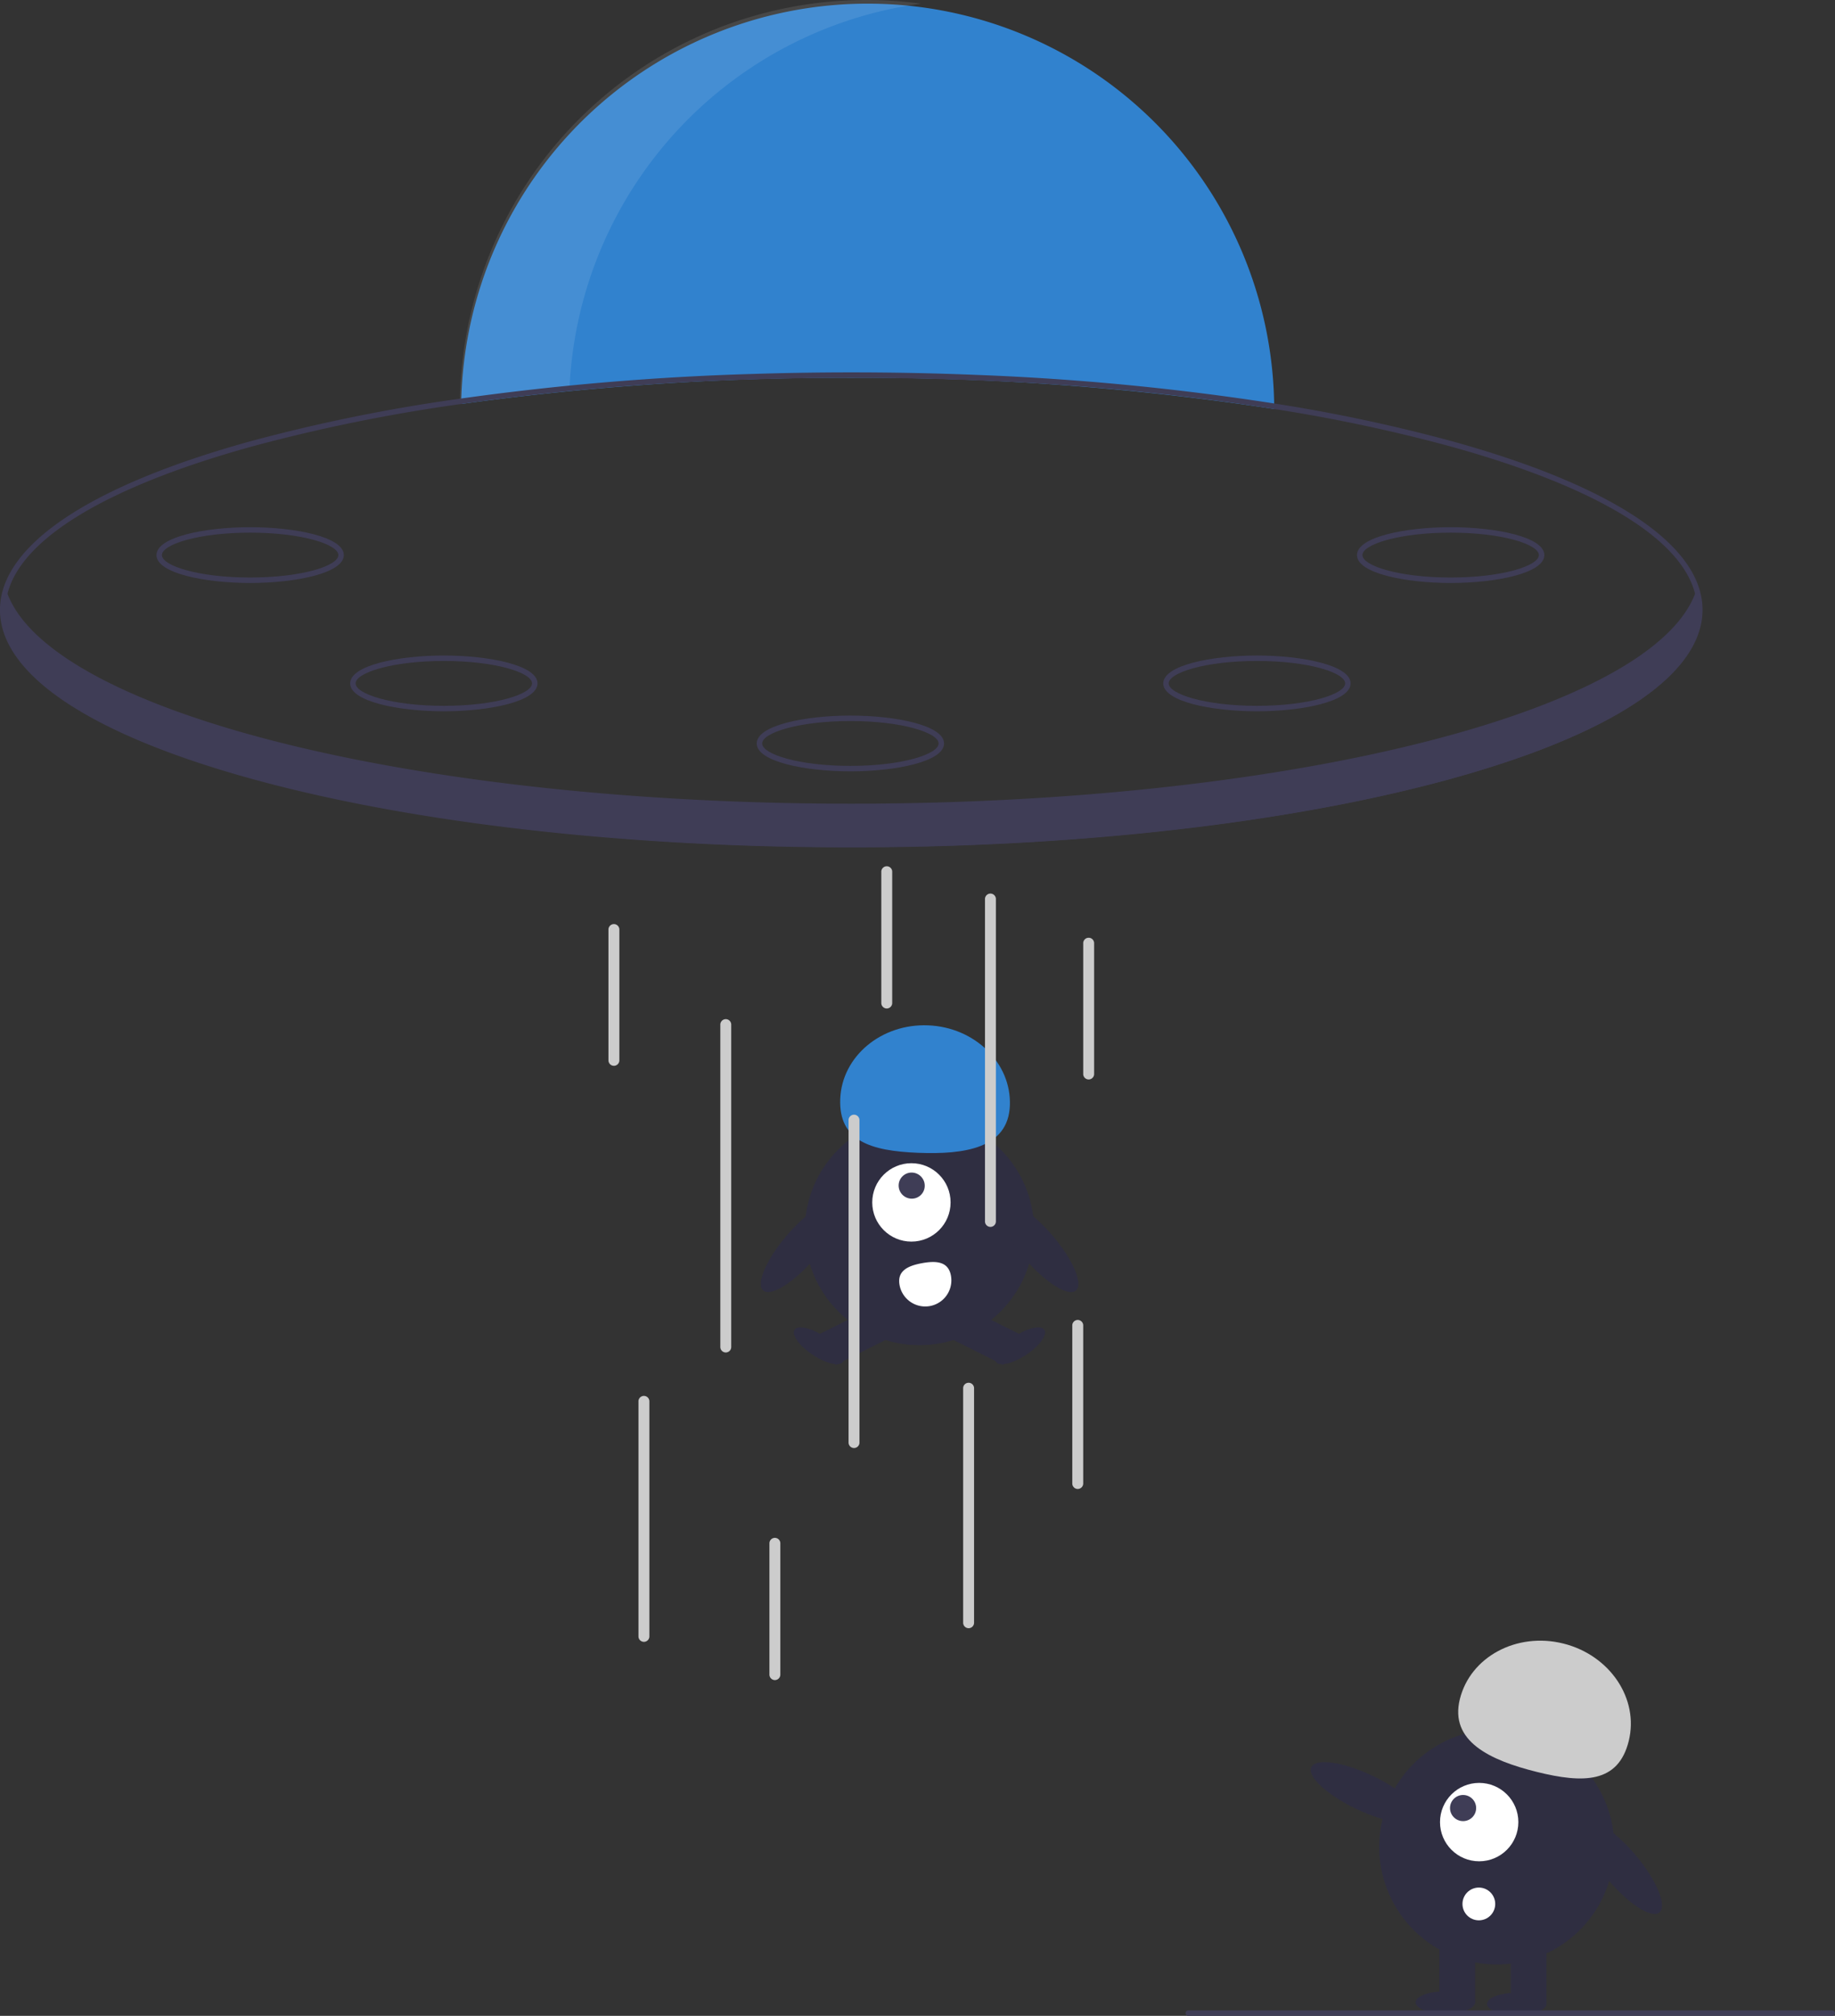 <svg xmlns="http://www.w3.org/2000/svg" width="319.74" height="351.053" viewBox="0 0 319.74 351.053"><rect x="0" y="0" width="319.74" height="351.053" fill="#333333" stroke="none"/><defs><style>.a{fill:#3182ce;}.b{opacity:0.1;}.c{fill:#fff;}.d{fill:#3f3d56;}.e{fill:#2f2e41;}.f{fill:#ccc;}</style></defs><g transform="translate(0 0.001)"><path class="a" d="M574.422,152.747a475.147,475.147,0,0,0-73.691-5.425,484.885,484.885,0,0,0-67.977,4.555c0-.319.009-.637.024-.956a70.838,70.838,0,0,1,141.635.865C574.417,152.11,574.422,152.429,574.422,152.747Z" transform="translate(-352.398 -81.527)"/><g class="b" transform="translate(80.142 -0.001)"><path class="c" d="M512.642,81.44a70.861,70.861,0,0,0-80.315,68.095c-.014.319-.019.637-.024.956,6.162-.884,12.544-1.642,19.1-2.275A70.849,70.849,0,0,1,512.642,81.44Z" transform="translate(-432.303 -80.802)"/></g><path class="d" d="M516.747,229.192a285.32,285.32,0,0,0-31-6.58,448.5,448.5,0,0,0-51.7-4.968c-7.212-.295-14.558-.447-21.984-.447-5.886,0-11.724.1-17.482.285a462.734,462.734,0,0,0-50.471,4.265,296.81,296.81,0,0,0-36.727,7.445c-28.15,7.783-43.654,18.214-43.654,29.367s15.5,21.584,43.654,29.367c19.8,5.477,44.205,9.209,70.8,10.921,10.977.713,22.326,1.074,33.879,1.074,11.591,0,22.977-.366,33.988-1.079,24.2-1.564,46.6-4.8,65.338-9.509.1-.029.2-.052.295-.076,1.265-.314,2.51-.642,3.742-.97.442-.124.879-.242,1.317-.361a.466.466,0,0,1,.076-.024c.419-.114.832-.233,1.246-.347.827-.238,1.645-.471,2.448-.713l.1-.028c.7-.209,1.383-.418,2.063-.628.556-.176,1.108-.347,1.654-.523q.6-.192,1.184-.385c.285-.1.566-.185.841-.281.376-.124.751-.252,1.122-.38.157-.052.314-.1.466-.162.357-.119.7-.242,1.051-.366.375-.133.751-.271,1.122-.4.309-.109.618-.223.922-.337.257-.1.509-.195.766-.29.7-.261,1.384-.533,2.059-.8.338-.138.675-.271,1.008-.409s.661-.271.984-.409q.8-.335,1.569-.67c.247-.114.5-.223.742-.328l.552-.252c.133-.057.266-.119.395-.181.48-.219.955-.442,1.421-.666q2.681-1.284,5.006-2.624c9.723-5.567,14.852-11.743,14.852-18.161C560.4,247.406,544.9,236.975,516.747,229.192Zm-.257,57.821c-19.821,5.482-44.3,9.214-70.962,10.911-10.845.689-22.055,1.046-33.461,1.046-11.368,0-22.54-.352-33.351-1.041-26.71-1.693-51.223-5.425-71.072-10.916-27.7-7.664-42.96-17.767-42.96-28.454a11.465,11.465,0,0,1,.352-2.8c2.424-9.642,17.339-18.665,42.608-25.654a296.578,296.578,0,0,1,36.446-7.4,464.036,464.036,0,0,1,50.776-4.279q8.5-.278,17.2-.276c7.326,0,14.572.147,21.694.433a447.572,447.572,0,0,1,52,4.992A284.725,284.725,0,0,1,516.49,230.1c25.264,6.989,40.174,16.008,42.6,25.645a11.33,11.33,0,0,1,.357,2.81C559.45,269.247,544.193,279.35,516.49,287.013Z" transform="translate(-263.734 -152.352)"/><path class="d" d="M560.88,300.585c0,6.352-5.235,12.361-14.582,17.729-1.554.894-3.228,1.769-5.006,2.624-.466.223-.941.447-1.421.666-.128.062-.262.124-.395.181l-.552.252c-.242.1-.495.214-.742.328q-.77.335-1.569.67c-.323.138-.656.276-.984.409s-.67.271-1.008.409c-.675.266-1.36.537-2.059.8-.257.1-.509.19-.766.29-.3.114-.613.228-.922.337-.371.133-.746.271-1.122.4-.347.124-.694.247-1.051.366-.152.057-.309.109-.466.162-.371.128-.746.257-1.122.38-.276.1-.556.185-.842.28q-.585.192-1.184.385c-.547.176-1.1.347-1.654.523-.68.209-1.365.418-2.063.628l-.1.029c-.8.242-1.621.475-2.448.713-.414.114-.827.233-1.246.347a.466.466,0,0,0-.076.024c-.438.119-.875.238-1.317.361-1.227.323-2.477.651-3.742.97-.1.024-.195.047-.295.076-18.233,4.555-40.6,7.873-65.357,9.475-10.845.7-22.15,1.07-33.765,1.07-11.719,0-23.12-.376-34.05-1.089-65.248-4.255-113.808-20.458-113.808-39.8a11.92,11.92,0,0,1,.532-3.471c.029.081.057.157.091.238,6.784,17.819,54.931,32.22,117.4,35.733,9.57.542,19.483.822,29.629.822,10.189,0,20.139-.285,29.747-.827,62.419-3.528,110.518-17.933,117.278-35.738q.171-.428.3-.856a12.03,12.03,0,0,1,.737,4.1Z" transform="translate(-264.484 -193.945)"/><path class="d" d="M337.4,283.624c-7.913,0-16.322-1.7-16.322-4.857s8.409-4.857,16.322-4.857,16.322,1.7,16.322,4.857S345.307,283.624,337.4,283.624Zm0-8.764c-9.058,0-15.371,2.059-15.371,3.907s6.313,3.906,15.371,3.906,15.371-2.059,15.371-3.906-6.313-3.907-15.371-3.907Z" transform="translate(-293.813 -182.102)"/><path class="d" d="M408.394,330.624c-7.912,0-16.322-1.7-16.322-4.857s8.409-4.857,16.322-4.857,16.322,1.7,16.322,4.857S416.307,330.624,408.394,330.624Zm0-8.764c-9.058,0-15.371,2.059-15.371,3.906s6.313,3.906,15.371,3.906,15.371-2.059,15.371-3.906-6.313-3.907-15.371-3.907Z" transform="translate(-331.057 -206.757)"/><path class="d" d="M777.394,283.624c-7.912,0-16.322-1.7-16.322-4.857s8.409-4.857,16.322-4.857,16.322,1.7,16.322,4.857S785.307,283.624,777.394,283.624Zm0-8.764c-9.058,0-15.371,2.059-15.371,3.907s6.313,3.906,15.371,3.906,15.371-2.059,15.371-3.906-6.313-3.907-15.371-3.907Z" transform="translate(-524.624 -182.102)"/><path class="d" d="M706.394,330.624c-7.912,0-16.322-1.7-16.322-4.857s8.409-4.857,16.322-4.857,16.322,1.7,16.322,4.857S714.307,330.624,706.394,330.624Zm0-8.764c-9.058,0-15.371,2.059-15.371,3.906s6.313,3.906,15.371,3.906,15.371-2.059,15.371-3.906-6.313-3.907-15.371-3.907Z" transform="translate(-487.38 -206.757)"/><path class="d" d="M557.394,352.624c-7.912,0-16.322-1.7-16.322-4.857s8.409-4.857,16.322-4.857,16.322,1.7,16.322,4.857S565.307,352.624,557.394,352.624Zm0-8.764c-9.058,0-15.371,2.059-15.371,3.907s6.313,3.906,15.371,3.906,15.371-2.059,15.371-3.906-6.313-3.907-15.371-3.907Z" transform="translate(-409.218 -218.297)"/><circle class="e" cx="19.974" cy="19.974" r="19.974" transform="translate(140.235 194.303)"/><rect class="e" width="10.872" height="6.068" transform="translate(142.892 232.27) rotate(-26.601)"/><ellipse class="e" cx="1.896" cy="5.057" rx="1.896" ry="5.057" transform="translate(137.403 233.158) rotate(-56.601)"/><rect class="e" width="6.068" height="10.872" transform="translate(165.086 232.823) rotate(-63.399)"/><ellipse class="e" cx="5.057" cy="1.896" rx="5.057" ry="1.896" transform="translate(172.481 235.56) rotate(-33.399)"/><circle class="c" cx="6.826" cy="6.826" r="6.826" transform="translate(151.984 202.565)"/><ellipse class="d" cx="2.266" cy="2.282" rx="2.266" ry="2.282" transform="translate(155.643 206.457) rotate(-45)"/><path class="a" d="M601.229,470.351c.3-7.395-6.073-13.658-14.235-13.989s-15.022,5.394-15.322,12.789,5.373,9.075,13.535,9.406S600.929,477.746,601.229,470.351Z" transform="translate(-425.264 -277.804)"/><ellipse class="e" cx="3.135" cy="9.987" rx="3.135" ry="9.987" transform="translate(172.089 211.624) rotate(-40.645)"/><ellipse class="e" cx="9.987" cy="3.135" rx="9.987" ry="3.135" transform="translate(130.615 222.692) rotate(-49.355)"/><path class="c" d="M602.3,545.446a4.551,4.551,0,1,1-8.955,1.63l0-.009c-.448-2.473,1.464-3.349,3.938-3.8S601.849,542.973,602.3,545.446Z" transform="translate(-436.602 -323.298)"/><path class="f" d="M528.685,512.2a.951.951,0,0,1-.951-.951v-56.1a.951.951,0,1,1,1.9,0v56.1a.951.951,0,0,1-.951.951Z" transform="translate(-402.221 -276.676)"/><path class="f" d="M498.685,634.985a.951.951,0,0,1-.951-.951V593.148a.951.951,0,1,1,1.9,0v40.887A.951.951,0,0,1,498.685,634.985Z" transform="translate(-386.484 -349.067)"/><path class="f" d="M575.685,547.2a.951.951,0,0,1-.951-.951v-56.1a.951.951,0,1,1,1.9,0v56.1A.951.951,0,0,1,575.685,547.2Z" transform="translate(-426.876 -295.036)"/><path class="f" d="M546.685,668.919a.951.951,0,0,1-.951-.951v-22.82a.951.951,0,1,1,1.9,0v22.82a.951.951,0,0,1-.951.951Z" transform="translate(-411.664 -376.345)"/><path class="f" d="M587.685,422.919a.951.951,0,0,1-.951-.951V399.148a.951.951,0,1,1,1.9,0v22.821A.951.951,0,0,1,587.685,422.919Z" transform="translate(-433.171 -247.3)"/><path class="f" d="M487.685,443.919a.951.951,0,0,1-.951-.951V420.148a.951.951,0,0,1,1.9,0v22.821a.951.951,0,0,1-.951.951Z" transform="translate(-380.714 -258.316)"/><path class="f" d="M661.685,448.919a.951.951,0,0,1-.951-.951v-22.82a.951.951,0,0,1,1.9,0v22.82A.951.951,0,0,1,661.685,448.919Z" transform="translate(-471.989 -260.939)"/><path class="f" d="M657.685,593.674a.951.951,0,0,1-.951-.951V565.148a.951.951,0,0,1,1.9,0v27.575A.951.951,0,0,1,657.685,593.674Z" transform="translate(-469.891 -334.379)"/><path class="f" d="M617.685,629.985a.951.951,0,0,1-.951-.951V588.148a.951.951,0,0,1,1.9,0v40.887a.951.951,0,0,1-.951.951Z" transform="translate(-448.908 -346.444)"/><path class="f" d="M625.685,466.2a.951.951,0,0,1-.951-.951v-56.1a.951.951,0,1,1,1.9,0v56.1A.951.951,0,0,1,625.685,466.2Z" transform="translate(-453.105 -252.545)"/><ellipse class="e" cx="3.214" cy="10.238" rx="3.214" ry="10.238" transform="translate(273.544 319.399) rotate(-39.938)"/><circle class="e" cx="20.475" cy="20.475" r="20.475" transform="matrix(0.316, -0.949, 0.949, 0.316, 234.901, 334.579)"/><rect class="e" width="6.22" height="11.145" transform="translate(263.247 337.697)"/><rect class="e" width="6.22" height="11.145" transform="translate(250.807 337.697)"/><ellipse class="e" cx="5.184" cy="1.944" rx="5.184" ry="1.944" transform="translate(259.101 347.027)"/><ellipse class="e" cx="5.184" cy="1.944" rx="5.184" ry="1.944" transform="translate(246.66 346.768)"/><path class="f" d="M798.454,691.944c1.828-7.363,9.9-11.7,18.026-9.678s13.233,9.623,11.4,16.986-7.894,7.387-16.021,5.369S796.626,699.307,798.454,691.944Z" transform="translate(-544.082 -396.055)"/><ellipse class="e" cx="3.214" cy="10.238" rx="3.214" ry="10.238" transform="translate(227.113 310.643) rotate(-64.626)"/><circle class="c" cx="6.826" cy="6.826" r="6.826" transform="translate(250.914 310.48)"/><circle class="d" cx="2.276" cy="2.276" r="2.276" transform="translate(252.659 312.584)"/><circle class="c" cx="2.853" cy="2.853" r="2.853" transform="translate(254.829 328.707)"/><path class="d" d="M810.942,818.148h-112.2a.475.475,0,0,1,0-.951h112.2a.475.475,0,0,1,0,.951Z" transform="translate(-491.678 -467.096)"/></g></svg>